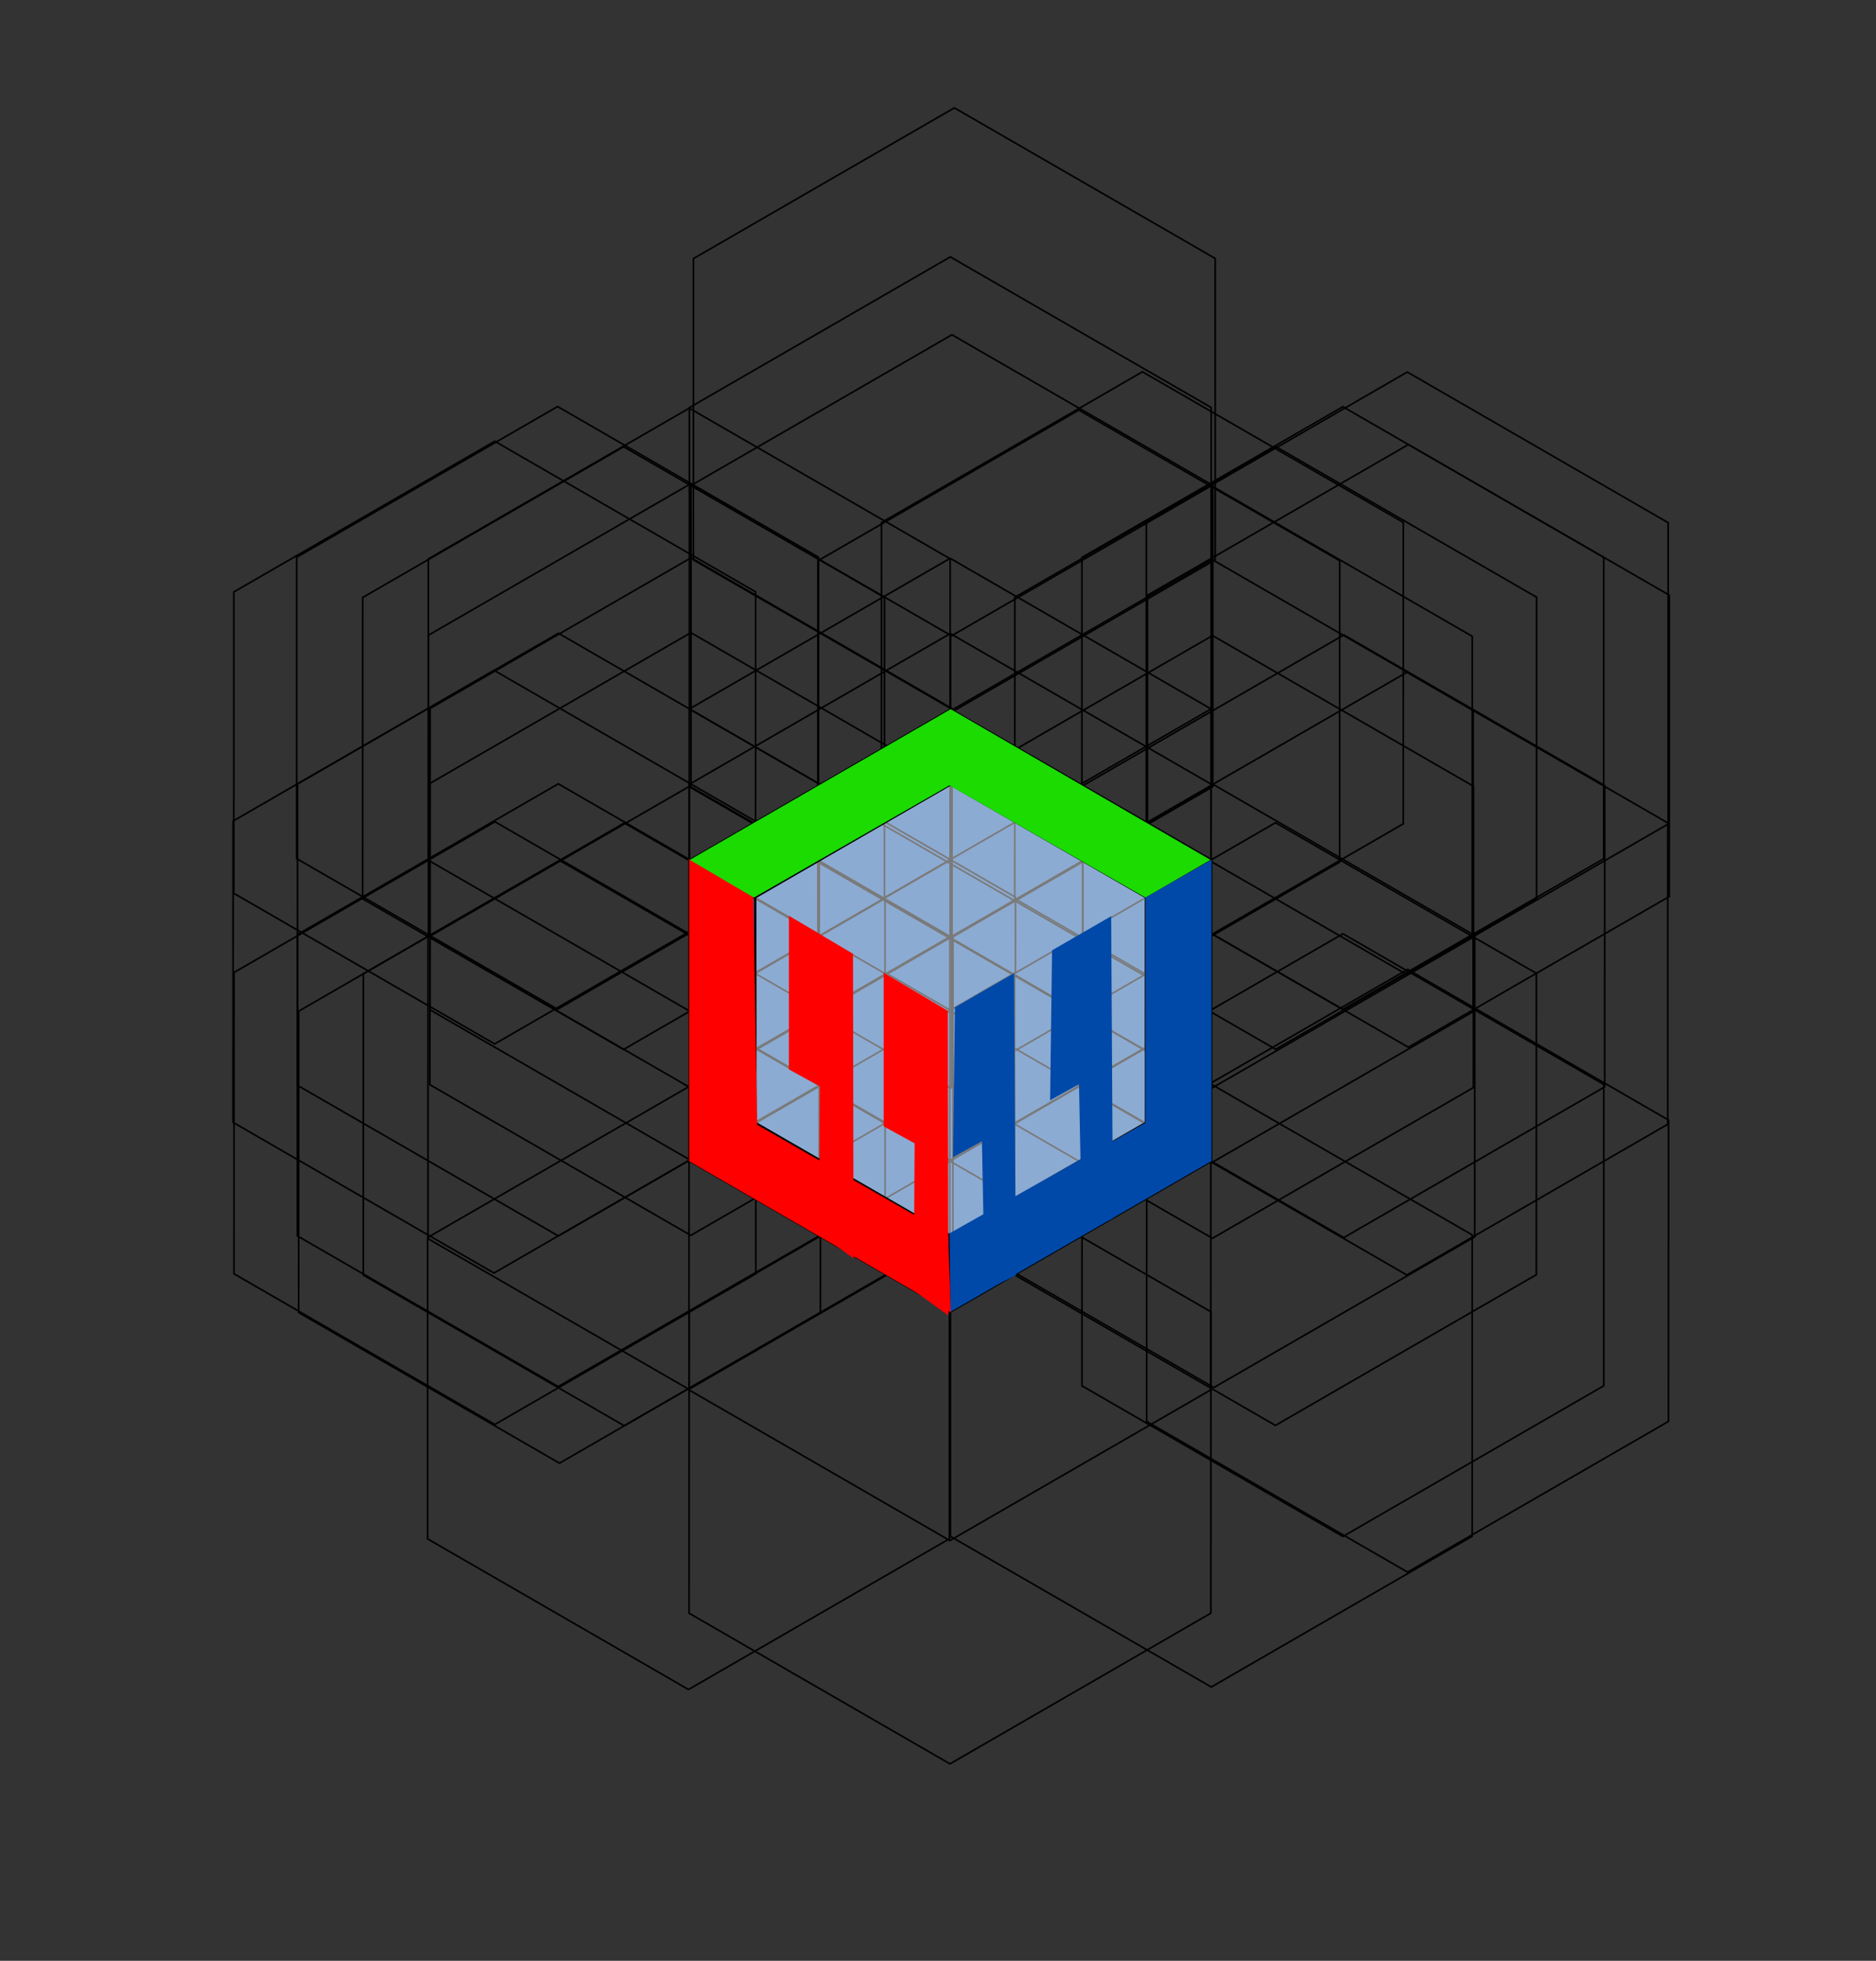 <?xml version="1.0" encoding="utf-8"?>
<svg viewBox="-82.6 -315.5 1145.7 1196.9" xmlns="http://www.w3.org/2000/svg" xmlns:bx="https://boxy-svg.com">
  <rect x="-82.6" y="-315.5" width="1145.7" height="1196.9" fill="#333333" stroke="none"/>
  <defs>
    <bx:guide x="497.3" y="510.9" angle="0"/>
    <bx:guide x="718.6" y="209.4" angle="90"/>
    <bx:guide x="708.4" y="232.4" angle="90"/>
    <bx:guide x="338.2" y="247.6" angle="0"/>
    <bx:guide x="377.8" y="254.8" angle="0"/>
    <bx:guide x="607.6" y="370" angle="90"/>
    <bx:guide x="663.7" y="393" angle="90"/>
    <bx:guide x="671.7" y="437.4" angle="90"/>
    <bx:guide x="669.3" y="485.4" angle="90"/>
    <bx:guide x="686.5" y="117.2" angle="90"/>
    <bx:guide x="696.7" y="163.9" angle="90"/>
    <bx:guide x="616.9" y="186.7" angle="0"/>
    <bx:guide x="656.6" y="231.9" angle="0"/>
  </defs>
  <path d="M 262 44.7 L 421.3 136.7 L 421.3 320.7 L 262 412.7 L 102.7 320.7 L 102.7 136.7 Z" style="stroke: rgb(0, 0, 0); fill: rgb(34, 93, 169);" transform="matrix(0.5, 0.866, -0.866, 0.5, 565.027, -39.901)" bx:shape="n-gon 262 228.7 184 184 6 0 1@5fe77ebf"/>
  <path d="M 262 44.7 L 421.3 136.7 L 421.3 320.7 L 262 412.7 L 102.7 320.7 L 102.7 136.7 Z" style="fill: none; stroke: rgb(0, 0, 0);" transform="matrix(0.5, 0.866, -0.866, 0.5, 564.786, -86.056)" bx:shape="n-gon 262 228.7 184 184 6 0 1@5fe77ebf"/>
  <path d="M 262 91.2 L 381.1 160 L 381.1 297.4 L 262 366.2 L 142.9 297.5 L 142.9 160 Z" style="stroke: rgb(0, 0, 0); fill: none;" transform="matrix(0.5, 0.866, -0.866, 0.5, 564.786, -86.056)" bx:shape="n-gon 262 228.7 137.5 137.5 6 0 1@3b234010"/>
  <path d="M 262 135.4 L 342.8 182 L 342.8 275.3 L 262 322 L 181.2 275.4 L 181.2 182 Z" style="fill: none; stroke: rgb(0, 0, 0);" transform="matrix(0.5, 0.866, -0.866, 0.5, 564.786, -85.823)" bx:shape="n-gon 262 228.7 93.3 93.3 6 0 1@40b34e93"/>
  <path d="M 262 182.7 L 301.8 205.7 L 301.8 251.7 L 262 274.7 L 222.2 251.7 L 222.2 205.7 Z" style="fill: none; stroke: rgb(0, 0, 0);" transform="matrix(0.5, 0.866, -0.866, 0.5, 564.786, -86.056)" bx:shape="n-gon 262 228.7 46 46 6 0 1@8799064c"/>
  <path d="M 262 44.7 L 421.3 136.7 L 421.3 320.7 L 262 412.7 L 102.7 320.7 L 102.7 136.7 Z" style="fill: none; stroke: rgb(0, 0, 0);" transform="matrix(0.5, 0.866, -0.866, 0.5, 565.795, -268.444)" bx:shape="n-gon 262 228.7 184 184 6 0 1@5fe77ebf"/>
  <path d="M 262 44.7 L 421.3 136.7 L 421.3 320.7 L 262 412.7 L 102.7 320.7 L 102.7 136.7 Z" style="fill: none; stroke: rgb(0, 0, 0);" transform="matrix(0.5, 0.866, -0.866, 0.5, 564.583, 99.695)" bx:shape="n-gon 262 228.7 184 184 6 0 1@5fe77ebf"/>
  <path d="M 262 44.7 L 421.3 136.7 L 421.3 320.7 L 262 412.7 L 102.7 320.7 L 102.7 136.7 Z" style="fill: none; stroke: rgb(0, 0, 0);" transform="matrix(0.5, 0.866, -0.866, 0.5, 724.941, -84.82)" bx:shape="n-gon 262 228.7 184 184 6 0 1@5fe77ebf"/>
  <path d="M 262 44.7 L 421.3 136.7 L 421.3 320.7 L 262 412.7 L 102.7 320.7 L 102.7 136.7 Z" style="fill: none; stroke: rgb(0, 0, 0);" transform="matrix(0.5, 0.866, -0.866, 0.5, 406.356, -86.597)" bx:shape="n-gon 262 228.7 184 184 6 0 1@5fe77ebf"/>
  <path d="M 262 44.7 L 421.3 136.7 L 421.3 320.7 L 262 412.7 L 102.7 320.7 L 102.7 136.7 Z" style="fill: none; stroke: rgb(0, 0, 0);" transform="matrix(0.5, 0.866, -0.866, 0.5, 564.711, -131.988)" bx:shape="n-gon 262 228.7 184 184 6 0 1@5fe77ebf"/>
  <path d="M 262 44.7 L 421.3 136.7 L 421.3 320.7 L 262 412.7 L 102.7 320.7 L 102.7 136.7 Z" style="fill: none; stroke: rgb(0, 0, 0);" transform="matrix(0.5, 0.866, -0.866, 0.5, 724.252, -176.316)" bx:shape="n-gon 262 228.7 184 184 6 0 1@5fe77ebf"/>
  <path d="M 262 44.7 L 421.3 136.7 L 421.3 320.7 L 262 412.7 L 102.7 320.7 L 102.7 136.7 Z" style="fill: none; stroke: rgb(0, 0, 0);" transform="matrix(0.5, 0.866, -0.866, 0.5, 405.461, -177.069)" bx:shape="n-gon 262 228.7 184 184 6 0 1@5fe77ebf"/>
  <path d="M 262 44.7 L 421.3 136.7 L 421.3 320.7 L 262 412.7 L 102.7 320.7 L 102.7 136.7 Z" style="fill: none; stroke: rgb(0, 0, 0);" transform="matrix(0.5, 0.866, -0.866, 0.5, 405.195, 7.363)" bx:shape="n-gon 262 228.7 184 184 6 0 1@5fe77ebf"/>
  <path d="M 262 44.7 L 421.3 136.7 L 421.3 320.7 L 262 412.7 L 102.7 320.7 L 102.7 136.7 Z" style="fill: none; stroke: rgb(0, 0, 0);" transform="matrix(0.5, 0.866, -0.866, 0.5, 725.77, 6.294)" bx:shape="n-gon 262 228.7 184 184 6 0 1@5fe77ebf"/>
  <path d="M 262 44.7 L 421.3 136.7 L 421.3 320.7 L 262 412.7 L 102.7 320.7 L 102.7 136.7 Z" style="fill: none; stroke: rgb(0, 0, 0);" transform="matrix(0.5, 0.866, -0.866, 0.5, 567.274, -406.952)" bx:shape="n-gon 262 228.7 184 184 6 0 1@5fe77ebf"/>
  <path d="M 262 44.7 L 421.3 136.7 L 421.3 320.7 L 262 412.7 L 102.7 320.7 L 102.7 136.7 Z" style="fill: none; stroke: rgb(0, 0, 0);" transform="matrix(0.5, 0.866, -0.866, 0.5, 564.632, 236)" bx:shape="n-gon 262 228.7 184 184 6 0 1@5fe77ebf"/>
  <path d="M 262 44.7 L 421.3 136.7 L 421.3 320.7 L 262 412.7 L 102.7 320.7 L 102.7 136.7 Z" style="fill: none; stroke: rgb(0, 0, 0);" transform="matrix(0.5, 0.866, -0.866, 0.5, 805.134, -85.233)" bx:shape="n-gon 262 228.7 184 184 6 0 1@5fe77ebf"/>
  <path d="M 262 44.7 L 421.3 136.7 L 421.3 320.7 L 262 412.7 L 102.7 320.7 L 102.7 136.7 Z" style="fill: none; stroke: rgb(0, 0, 0);" transform="matrix(0.5, 0.866, -0.866, 0.5, 325.454, -86.246)" bx:shape="n-gon 262 228.7 184 184 6 0 1@5fe77ebf"/>
  <path d="M 262 44.7 L 421.3 136.7 L 421.3 320.7 L 262 412.7 L 102.7 320.7 L 102.7 136.7 Z" style="fill: none; stroke: rgb(0, 0, 0);" transform="matrix(0.5, 0.866, -0.866, 0.5, 763.533, -200.184)" bx:shape="n-gon 262 228.7 184 184 6 0 1@5fe77ebf"/>
  <path d="M 262 44.7 L 421.3 136.7 L 421.3 320.7 L 262 412.7 L 102.7 320.7 L 102.7 136.7 Z" style="fill: none; stroke: rgb(0, 0, 0);" transform="matrix(0.5, 0.866, -0.866, 0.5, 365.669, 29.594)" bx:shape="n-gon 262 228.7 184 184 6 0 1@5fe77ebf"/>
  <path d="M 262 44.7 L 421.3 136.7 L 421.3 320.7 L 262 412.7 L 102.7 320.7 L 102.7 136.7 Z" style="fill: none; stroke: rgb(0, 0, 0);" transform="matrix(0.5, 0.866, -0.866, 0.5, 843.644, -62.418)" bx:shape="n-gon 262 228.7 184 184 6 0 1@5fe77ebf"/>
  <path d="M 262 44.7 L 421.3 136.7 L 421.3 320.7 L 262 412.7 L 102.7 320.7 L 102.7 136.7 Z" style="fill: none; stroke: rgb(0, 0, 0);" transform="matrix(0.5, 0.866, -0.866, 0.5, 286.141, -63.618)" bx:shape="n-gon 262 228.7 184 184 6 0 1@5fe77ebf"/>
  <path d="M 262 44.7 L 421.3 136.7 L 421.3 320.7 L 262 412.7 L 102.7 320.7 L 102.7 136.7 Z" style="fill: none; stroke: rgb(0, 0, 0);" transform="matrix(0.5, 0.866, -0.866, 0.5, 405.381, -223.64)" bx:shape="n-gon 262 228.7 184 184 6 0 1@5fe77ebf"/>
  <path d="M 262 44.7 L 421.3 136.7 L 421.3 320.7 L 262 412.7 L 102.7 320.7 L 102.7 136.7 Z" style="fill: none; stroke: rgb(0, 0, 0);" transform="matrix(0.5, 0.866, -0.866, 0.5, 763.393, 29.405)" bx:shape="n-gon 262 228.7 184 184 6 0 1@5fe77ebf"/>
  <path d="M 262 44.7 L 421.3 136.7 L 421.3 320.7 L 262 412.7 L 102.7 320.7 L 102.7 136.7 Z" style="fill: none; stroke: rgb(0, 0, 0);" transform="matrix(0.5, 0.866, -0.866, 0.5, 724.231, 189.083)" bx:shape="n-gon 262 228.7 184 184 6 0 1@5fe77ebf"/>
  <path d="M 262 44.7 L 421.3 136.7 L 421.3 320.7 L 262 412.7 L 102.7 320.7 L 102.7 136.7 Z" style="fill: none; stroke: rgb(0, 0, 0);" transform="matrix(0.5, 0.866, -0.866, 0.5, 404.943, 190.615)" bx:shape="n-gon 262 228.7 184 184 6 0 1@5fe77ebf"/>
  <path d="M 262 44.7 L 421.3 136.7 L 421.3 320.7 L 262 412.7 L 102.7 320.7 L 102.7 136.7 Z" style="fill: none; stroke: rgb(0, 0, 0);" transform="matrix(0.5, 0.866, -0.866, 0.5, 365.28, -200.071)" bx:shape="n-gon 262 228.7 184 184 6 0 1@5fe77ebf"/>
  <path d="M 262 44.7 L 421.3 136.7 L 421.3 320.7 L 262 412.7 L 102.7 320.7 L 102.7 136.7 Z" style="fill: none; stroke: rgb(0, 0, 0);" transform="matrix(0.5, 0.866, -0.866, 0.5, 843.874, -245.685)" bx:shape="n-gon 262 228.7 184 184 6 0 1@5fe77ebf"/>
  <path d="M 262 44.7 L 421.3 136.7 L 421.3 320.7 L 262 412.7 L 102.7 320.7 L 102.7 136.7 Z" style="fill: none; stroke: rgb(0, 0, 0);" transform="matrix(0.5, 0.866, -0.866, 0.5, 325.384, 5.675)" bx:shape="n-gon 262 228.7 184 184 6 0 1@5fe77ebf"/>
  <path d="M 262 44.7 L 421.3 136.7 L 421.3 320.7 L 262 412.7 L 102.7 320.7 L 102.7 136.7 Z" style="fill: none; stroke: rgb(0, 0, 0);" transform="matrix(0.5, 0.866, -0.866, 0.5, 724.796, -131.171)" bx:shape="n-gon 262 228.7 184 184 6 0 1@5fe77ebf"/>
  <path d="M 262 44.7 L 421.3 136.7 L 421.3 320.7 L 262 412.7 L 102.7 320.7 L 102.7 136.7 Z" style="fill: none; stroke: rgb(0, 0, 0);" transform="matrix(0.5, 0.866, -0.866, 0.5, 804.575, 97.207)" bx:shape="n-gon 262 228.7 184 184 6 0 1@5fe77ebf"/>
  <path d="M 262 44.7 L 421.3 136.7 L 421.3 320.7 L 262 412.7 L 102.7 320.7 L 102.7 136.7 Z" style="fill: none; stroke: rgb(0, 0, 0);" transform="matrix(0.5, 0.866, -0.866, 0.5, 406.459, -132.306)" bx:shape="n-gon 262 228.7 184 184 6 0 1@5fe77ebf"/>
  <path d="M 262 44.7 L 421.3 136.7 L 421.3 320.7 L 262 412.7 L 102.7 320.7 L 102.7 136.7 Z" style="fill: none; stroke: rgb(0, 0, 0);" transform="matrix(0.5, 0.866, -0.866, 0.5, 564.803, -315.975)" bx:shape="n-gon 262 228.7 184 184 6 0 1@5fe77ebf"/>
  <path d="M 262 44.7 L 421.3 136.7 L 421.3 320.7 L 262 412.7 L 102.7 320.7 L 102.7 136.7 Z" style="fill: none; stroke: rgb(0, 0, 0);" transform="matrix(0.5, 0.866, -0.866, 0.5, 844.566, -201.438)" bx:shape="n-gon 262 228.7 184 184 6 0 1@5fe77ebf"/>
  <path d="M 262 44.7 L 421.3 136.7 L 421.3 320.7 L 262 412.7 L 102.7 320.7 L 102.7 136.7 Z" style="fill: none; stroke: rgb(0, 0, 0);" transform="matrix(0.5, 0.866, -0.866, 0.5, 286.709, 28.816)" bx:shape="n-gon 262 228.7 184 184 6 0 1@5fe77ebf"/>
  <path d="M 262 44.7 L 421.3 136.7 L 421.3 320.7 L 262 412.7 L 102.7 320.7 L 102.7 136.7 Z" style="fill: none; stroke: rgb(0, 0, 0);" transform="matrix(0.5, 0.866, -0.866, 0.5, 682.133, -245.838)" bx:shape="n-gon 262 228.7 184 184 6 0 1@5fe77ebf"/>
  <path d="M 262 44.7 L 421.3 136.7 L 421.3 320.7 L 262 412.7 L 102.7 320.7 L 102.7 136.7 Z" style="fill: none; stroke: rgb(0, 0, 0);" transform="matrix(0.5, 0.866, -0.866, 0.5, 844.092, 118.952)" bx:shape="n-gon 262 228.7 184 184 6 0 1@5fe77ebf"/>
  <path d="M 262 44.7 L 421.3 136.7 L 421.3 320.7 L 262 412.7 L 102.7 320.7 L 102.7 136.7 Z" style="fill: none; stroke: rgb(0, 0, 0);" transform="matrix(0.5, 0.866, -0.866, 0.5, 286.578, -203.446)" bx:shape="n-gon 262 228.7 184 184 6 0 1@5fe77ebf"/>
  <path d="M 262 44.7 L 421.3 136.7 L 421.3 320.7 L 262 412.7 L 102.7 320.7 L 102.7 136.7 Z" style="fill: none; stroke: rgb(0, 0, 0);" transform="matrix(0.5, 0.866, -0.866, 0.5, 324.965, -224.632)" bx:shape="n-gon 262 228.7 184 184 6 0 1@5fe77ebf"/>
  <path d="M 262 44.7 L 421.3 136.7 L 421.3 320.7 L 262 412.7 L 102.7 320.7 L 102.7 136.7 Z" style="fill: none; stroke: rgb(0, 0, 0);" transform="matrix(0.5, 0.866, -0.866, 0.5, 804.531, -224.522)" bx:shape="n-gon 262 228.7 184 184 6 0 1@5fe77ebf"/>
  <path d="M 262 44.7 L 421.3 136.7 L 421.3 320.7 L 262 412.7 L 102.7 320.7 L 102.7 136.7 Z" style="fill: none; stroke: rgb(0, 0, 0);" transform="matrix(0.5, 0.866, -0.866, 0.5, 326.174, 52.461)" bx:shape="n-gon 262 228.7 184 184 6 0 1@5fe77ebf"/>
  <path d="M 262 44.7 L 421.3 136.7 L 421.3 320.7 L 262 412.7 L 102.7 320.7 L 102.7 136.7 Z" style="fill: none; stroke: rgb(0, 0, 0);" transform="matrix(0.5, 0.866, -0.866, 0.5, 643.279, -222.468)" bx:shape="n-gon 262 228.7 184 184 6 0 1@5fe77ebf"/>
  <path d="M 262 91.2 L 381.1 160 L 381.1 297.4 L 262 366.2 L 142.9 297.5 L 142.9 160 Z" style="stroke: rgb(0, 0, 0); fill-opacity: 0.48; fill: rgb(255, 255, 255);" transform="matrix(0.5, 0.866, -0.866, 0.5, 565.038, -40.184)" bx:shape="n-gon 262 228.7 137.5 137.5 6 0 1@3b234010"/>
  <g>
    <path d="M 389.4 374.9 L 505.6 307.4 L 547.8 329.7 L 387.9 422 L 228 329.7 L 267.7 307.4 L 389.4 374.9 Z" style="fill: rgb(255, 0, 0);" transform="matrix(0.5, 0.866, -0.866, 0.5, 509.789, -153.581)"/>
    <path d="M 524.4 386.2 L 500.6 396.9 L 423.1 351.5 L 404.7 362.7 L 323.5 315.8 L 363.2 293.5 L 524.4 386.2 Z" style="fill: rgb(255, 0, 0);" transform="matrix(0.5, 0.866, -0.866, 0.5, 510.927, -194.551)"/>
    <path d="M 582.3 421 L 558.5 431.7 L 481 386.3 L 462.6 397.5 L 381.4 350.6 L 421.1 328.3 L 582.3 421 Z" style="fill: rgb(255, 0, 0);" transform="matrix(0.5, 0.866, -0.866, 0.5, 570.015, -227.294)"/>
  </g>
  <path d="M 261.7 45.3 L 261.8 91.2 L 142.6 160.6 L 142.2 298.3 L 102.7 320.7 L 102.7 136.7 L 261.7 45.3 Z" style="fill: rgb(27, 219, 1);" transform="matrix(0.5, 0.866, -0.866, 0.5, 565.027, -39.901)"/>
  <g>
    <path d="M 498 209.2 L 657.3 301.2 L 657.3 485.2 L 615.5 461.8 L 616.9 324.5 L 497.8 255.7 L 498 209.2 Z" style="fill: rgb(0, 73, 168);" transform="matrix(0.5, 0.866, -0.866, 0.5, 589.459, -326.573)"/>
    <path d="M 667.6 376.4 L 666.1 397.4 L 586.3 353.4 L 586 373.6 L 507.3 326.8 L 507.3 285.1 L 667.6 376.4 Z" style="fill: rgb(0, 73, 168);" transform="matrix(0.5, 0.866, -0.866, 0.5, 589.256, -338.122)"/>
    <path d="M 608.3 411.2 L 606.8 432.2 L 527 388.2 L 526.7 408.4 L 448 361.6 L 448 319.9 L 608.3 411.2 Z" style="fill: rgb(0, 73, 168);" transform="matrix(0.5, 0.866, -0.866, 0.5, 589.744, -269.366)"/>
  </g>
</svg>